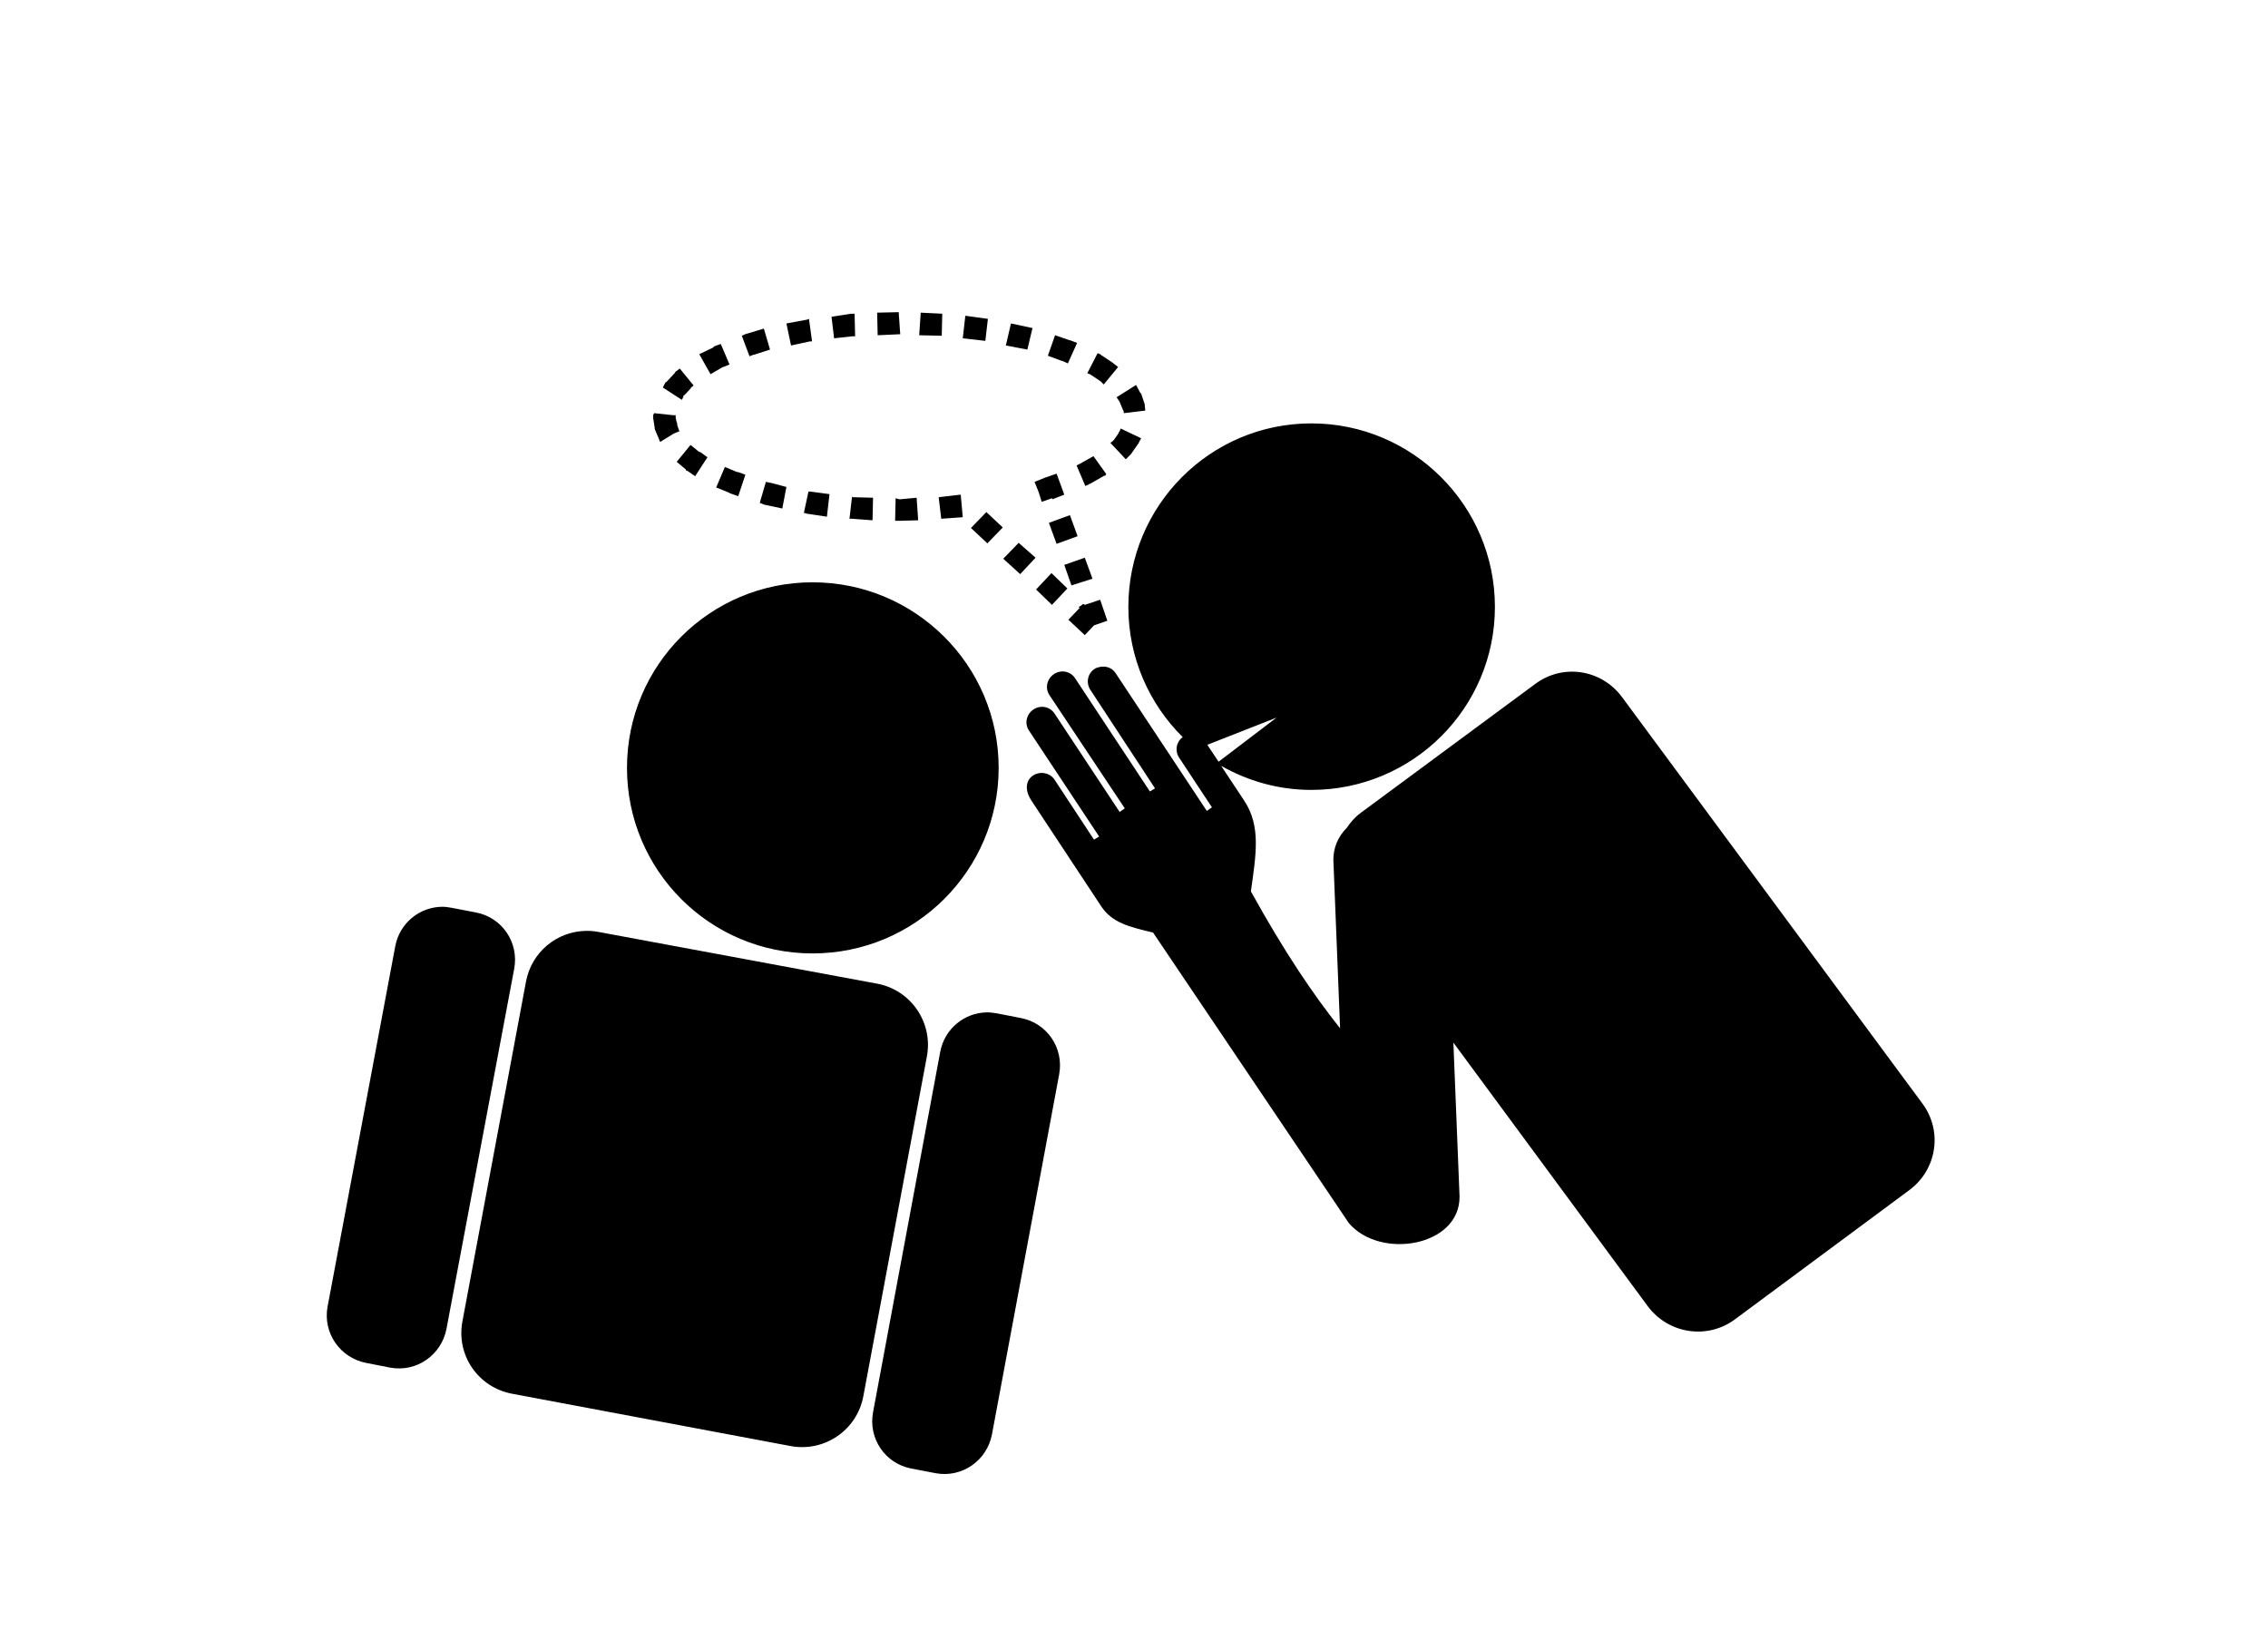<?xml version="1.0" ?>
<svg xmlns="http://www.w3.org/2000/svg" xmlns:cc="http://creativecommons.org/ns#" xmlns:dc="http://purl.org/dc/elements/1.1/" xmlns:ev="http://www.w3.org/2001/xml-events" xmlns:inkscape="http://www.inkscape.org/namespaces/inkscape" xmlns:rdf="http://www.w3.org/1999/02/22-rdf-syntax-ns#" xmlns:sodipodi="http://sodipodi.sourceforge.net/DTD/sodipodi-0.dtd" xmlns:svg="http://www.w3.org/2000/svg" xmlns:xlink="http://www.w3.org/1999/xlink" baseProfile="full" height="434px" version="1.1" viewBox="0 0 80 80" width="600px" x="0px" y="0px">
	<defs/>
	<path d="M 35.656,19.031 L 34.344,19.062 L 34.375,20.438 L 35.75,20.375 L 35.656,19.031 M 37.0,19.062 L 36.906,20.438 L 38.281,20.469 L 38.312,19.125 L 37.0,19.062 M 32.75,19.125 L 31.562,19.312 L 31.719,20.625 L 32.844,20.5 L 32.875,20.5 L 33.0,20.5 L 32.969,19.125 L 32.812,19.125 L 32.781,19.125 L 32.75,19.125 M 39.719,19.25 L 39.562,20.625 L 40.938,20.781 L 41.094,19.438 L 39.719,19.25 M 30.188,19.438 L 30.031,19.5 L 30.0,19.5 L 28.812,19.719 L 29.094,21.062 L 30.25,20.812 L 30.281,20.812 L 30.375,20.812 L 30.188,19.438 M 42.5,19.719 L 42.188,21.062 L 43.5,21.312 L 43.812,20.0 L 42.5,19.719 M 27.438,20.031 L 26.406,20.344 L 26.375,20.344 L 26.094,20.469 L 26.562,21.719 L 26.812,21.625 L 26.844,21.625 L 27.812,21.312 L 27.438,20.031 M 45.188,20.438 L 44.75,21.688 L 45.594,22.0 L 45.625,22.0 L 45.969,22.156 L 46.531,20.906 L 46.125,20.75 L 46.094,20.75 L 45.188,20.438 M 24.812,20.969 L 24.375,21.125 L 24.375,21.188 L 24.344,21.188 L 23.5,21.594 L 24.188,22.812 L 24.938,22.375 L 24.969,22.375 L 25.344,22.219 L 24.812,20.969 M 47.781,21.531 L 47.156,22.75 L 47.219,22.781 L 47.312,22.812 L 47.875,23.188 L 47.969,23.25 L 48.156,23.438 L 49.031,22.375 L 48.75,22.156 L 48.719,22.125 L 47.969,21.625 L 47.938,21.594 L 47.781,21.531 M 22.312,22.469 L 22.062,22.656 L 22.031,22.688 L 22.0,22.75 L 21.531,23.25 L 21.5,23.281 L 21.438,23.312 L 21.281,23.625 L 22.438,24.375 L 22.531,24.188 L 22.531,24.125 L 22.625,24.062 L 22.938,23.719 L 22.969,23.688 L 23.0,23.625 L 23.156,23.5 L 22.312,22.469 M 50.125,23.469 L 48.938,24.219 L 49.125,24.5 L 49.344,25.031 L 49.375,25.062 L 49.375,25.188 L 50.688,25.031 L 50.656,24.719 L 50.656,24.656 L 50.625,24.562 L 50.438,24.0 L 50.375,23.938 L 50.344,23.875 L 50.125,23.469 M 20.75,25.188 L 20.688,25.312 L 20.688,25.375 L 20.688,25.469 L 20.781,26.062 L 20.781,26.125 L 20.812,26.219 L 21.062,26.812 L 21.062,26.844 L 21.094,26.906 L 21.125,26.938 L 21.938,26.438 L 22.312,26.281 L 22.25,26.219 L 22.25,26.188 L 22.156,25.906 L 22.156,25.812 L 22.125,25.75 L 22.062,25.469 L 22.062,25.344 L 22.062,25.312 L 21.906,25.312 L 20.75,25.188 M 60.812,25.812 C 54.64,25.812 49.656,30.828 49.656,37.0 C 49.656,40.106 50.925,42.911 52.969,44.938 C 52.573,45.229 52.475,45.772 52.75,46.188 L 54.75,49.219 L 54.438,49.438 L 48.875,41.031 C 48.662,40.709 48.295,40.59 47.938,40.656 C 47.818,40.678 47.701,40.71 47.594,40.781 C 47.164,41.065 47.06,41.633 47.344,42.062 L 51.281,48.062 L 50.969,48.25 L 46.406,41.344 C 46.123,40.915 45.554,40.81 45.125,41.094 C 44.696,41.378 44.56,41.946 44.844,42.375 L 49.438,49.281 L 49.125,49.5 L 45.156,43.5 C 44.872,43.071 44.304,42.966 43.875,43.25 C 43.446,43.534 43.31,44.102 43.594,44.531 L 47.875,51.0 L 47.562,51.188 L 45.156,47.531 C 44.872,47.102 44.273,46.997 43.844,47.281 C 43.415,47.565 43.312,48.15 43.75,48.812 L 48.0,55.25 C 48.665,56.254 49.689,56.5 51.125,56.844 C 51.136,56.846 51.146,56.841 51.156,56.844 L 63.094,74.562 C 65,76.815 69.88,75.996 69.844,72.938 L 69.469,63.562 L 81.312,79.625 C 82.561,81.315 84.935,81.686 86.625,80.438 L 97.25,72.562 C 98.94,71.314 99.311,68.972 98.062,67.281 L 79.75,42.5 C 78.502,40.81 76.159,40.439 74.469,41.688 L 63.812,49.562 C 63.46,49.823 63.203,50.127 62.969,50.469 C 62.448,50.989 62.123,51.702 62.156,52.5 L 62.562,62.688 C 60.921,60.625 59.188,58.069 57.125,54.344 C 57.439,52.096 57.748,50.369 56.719,48.812 L 55.312,46.688 C 56.939,47.614 58.806,48.156 60.812,48.156 C 66.985,48.156 72.0,43.172 72.0,37.0 C 72.0,30.828 66.985,25.812 60.812,25.812 M 49.188,26.125 L 49.125,26.281 L 49.062,26.375 L 49.062,26.406 L 48.781,26.812 L 48.75,26.844 L 48.719,26.875 L 48.562,27.0 L 49.5,28.0 L 49.719,27.781 L 49.75,27.75 L 49.812,27.688 L 50.25,27.062 L 50.281,27.031 L 50.312,26.938 L 50.438,26.719 L 49.188,26.125 M 22.969,27.125 L 22.125,28.156 L 22.688,28.625 L 22.688,28.688 L 22.75,28.688 L 23.25,29.031 L 24.0,27.875 L 23.562,27.562 L 23.469,27.531 L 22.969,27.125 M 47.531,27.812 L 47.469,27.844 L 46.688,28.281 L 46.625,28.312 L 46.5,28.375 L 47.031,29.625 L 47.25,29.531 L 47.25,29.5 L 47.312,29.5 L 48.188,29.0 L 48.25,29.0 L 48.281,28.938 L 48.312,28.906 L 47.531,27.812 M 25.062,28.469 L 24.531,29.719 L 25.312,30.031 L 25.344,30.062 L 25.875,30.25 L 26.312,28.938 L 25.875,28.781 L 25.812,28.781 L 25.062,28.469 M 45.281,28.875 L 44.562,29.125 L 43.938,29.375 L 44.188,30.0 L 44.375,30.594 L 45.0,30.375 L 45.031,30.438 L 45.75,30.156 L 45.281,28.875 M 27.562,29.375 L 27.188,30.656 L 27.5,30.781 L 27.531,30.781 L 28.562,31.0 L 28.812,29.688 L 27.875,29.438 L 27.844,29.438 L 27.562,29.375 M 30.156,29.969 L 29.875,31.281 L 30.0,31.281 L 30.0,31.312 L 30.031,31.312 L 31.281,31.5 L 31.438,30.125 L 30.281,29.969 L 30.25,29.969 L 30.156,29.969 M 39.438,30.156 L 38.094,30.312 L 38.25,31.625 L 39.562,31.531 L 39.438,30.156 M 32.812,30.281 L 32.656,31.625 L 32.75,31.625 L 32.781,31.625 L 32.812,31.625 L 34.062,31.719 L 34.094,30.344 L 32.875,30.312 L 32.844,30.312 L 32.812,30.281 M 36.75,30.344 L 35.75,30.438 L 35.688,30.438 L 35.469,30.375 L 35.438,31.75 L 35.656,31.75 L 35.688,31.75 L 35.75,31.75 L 36.844,31.719 L 36.75,30.344 M 41.0,31.219 L 40.062,32.188 L 41.062,33.125 L 42.0,32.156 L 41.0,31.219 M 46.094,31.406 L 44.812,31.875 L 45.281,33.156 L 46.562,32.688 L 46.094,31.406 M 42.969,33.094 L 42.031,34.062 L 43.062,35.0 L 44.0,34.0 L 42.969,33.094 M 47.0,34.0 L 45.75,34.438 L 46.188,35.688 L 47.469,35.281 L 47.0,34.0 M 44.969,34.938 L 44.031,35.938 L 45.0,36.875 L 45.938,35.875 L 44.969,34.938 M 30.406,35.5 C 24.152,35.5 19.094,40.558 19.094,46.812 C 19.094,53.067 24.152,58.125 30.406,58.125 C 36.661,58.125 41.75,53.067 41.75,46.812 C 41.75,40.558 36.661,35.5 30.406,35.5 M 47.938,36.562 L 47.0,36.875 L 46.906,36.812 L 46.75,36.938 L 46.625,37.0 L 46.688,37.062 L 46.0,37.781 L 47.0,38.719 L 47.562,38.125 L 48.375,37.844 L 47.938,36.562 M 58.688,43.75 L 55.156,46.438 L 54.469,45.406 L 58.688,43.75 M 7.812,55.281 C 6.438,55.303 5.232,56.282 4.969,57.688 L 0.844,79.656 C 0.543,81.263 1.612,82.793 3.219,83.094 L 4.656,83.375 C 6.263,83.676 7.793,82.607 8.094,81.0 L 12.219,59.062 C 12.52,57.456 11.482,55.926 9.875,55.625 L 8.406,55.344 C 8.205,55.306 8.009,55.278 7.812,55.281 M 16.594,56.75 C 14.827,56.778 13.276,58.036 12.938,59.844 L 9.062,80.562 C 8.676,82.628 10.028,84.582 12.094,84.969 L 29.062,88.156 C 31.128,88.543 33.113,87.191 33.5,85.125 L 37.375,64.406 C 37.762,62.341 36.409,60.356 34.344,59.969 L 17.344,56.812 C 17.086,56.764 16.846,56.746 16.594,56.75 M 41.031,61.719 C 39.657,61.74 38.451,62.719 38.188,64.125 L 34.094,86.094 C 33.793,87.7 34.831,89.23 36.438,89.531 L 37.906,89.812 C 39.513,90.113 41.043,89.044 41.344,87.438 L 45.438,65.5 C 45.738,63.893 44.7,62.363 43.094,62.062 L 41.656,61.781 C 41.455,61.744 41.228,61.716 41.031,61.719" fill="#000000" stroke="none" transform="scale(0.8,0.8)"/>
</svg>
